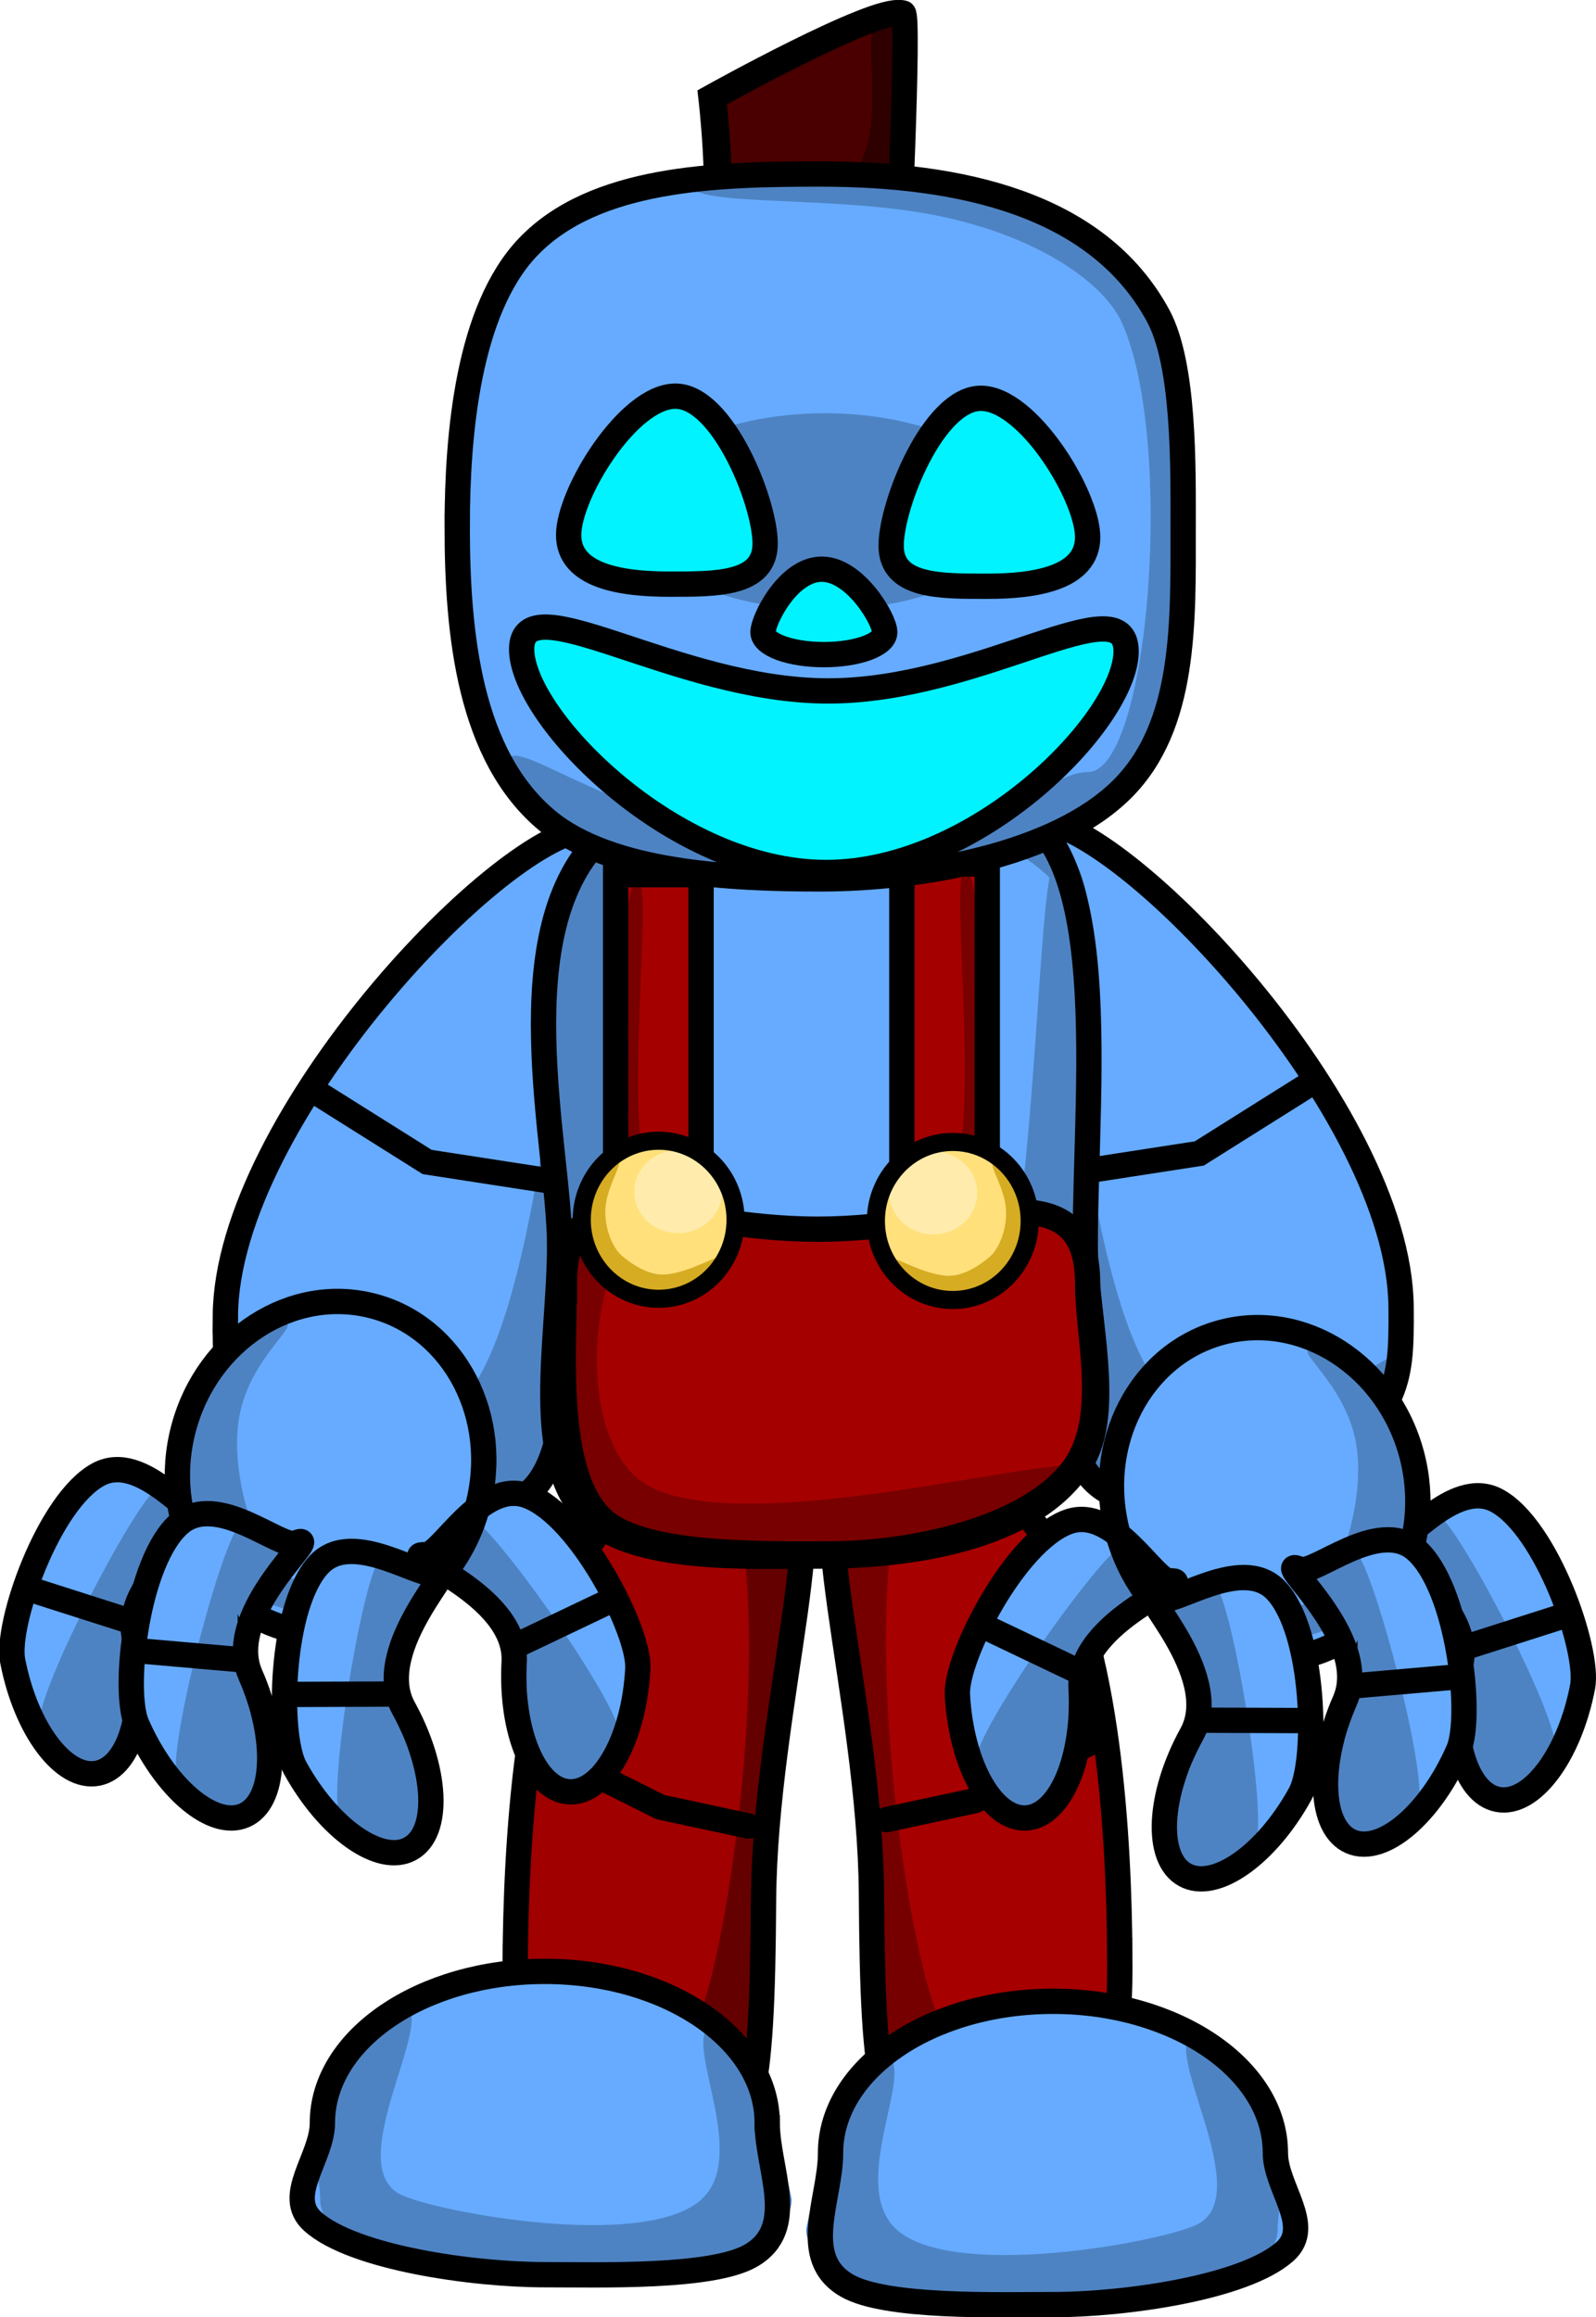 <svg version="1.1" xmlns="http://www.w3.org/2000/svg" xmlns:xlink="http://www.w3.org/1999/xlink" width="220.625" height="320.296" viewBox="0,0,220.625,320.296"><g transform="translate(-127.583,-19.409)"><g data-paper-data="{&quot;isPaintingLayer&quot;:true}" fill-rule="nonzero" stroke-linejoin="miter" stroke-miterlimit="10" stroke-dasharray="" stroke-dashoffset="0" style="mix-blend-mode: normal"><g data-paper-data="{&quot;index&quot;:null}"><path d="M282.591,289.496c0.037,5.904 -0.048,9.202 -1.285,12.793c-4.446,12.906 -16.213,14.032 -22.969,14.114c-8.636,0.104 -9.904,-8.024 -10.073,-35.15c-0.169,-27.126 -10.717,-58.944 -2.081,-59.048c3.28,-0.039 14.558,-0.615 22.06,6.086c1.902,1.699 3.99,5.247 5.548,7.772c8.475,13.73 8.711,39.223 8.799,53.433z" fill="#a70000" stroke="#000000" stroke-width="0" stroke-linecap="butt"/><path d="M281.994,296.862c0.049,7.903 -13.431,19.066 -22.481,19.175c-9.05,0.109 -10.243,-10.877 -10.292,-18.78c-0.025,-4.082 0.576,-19.537 -1.755,-37.249c-2.181,-16.577 -7.465,-35.606 -3.09,-35.659c1.159,-0.014 23.628,-1.565 24.497,4.723c0.49,3.544 -16.745,-4.079 -17.655,0.918c-3.592,19.728 1.784,59.582 6.533,69.325c8.57,17.58 24.218,-6.518 24.243,-2.451z" fill="#760000" stroke="none" stroke-width="0" stroke-linecap="butt"/><path d="M282.377,289.499c0.037,5.904 -0.048,9.202 -1.285,12.793c-4.446,12.906 -16.213,14.033 -22.969,14.114c-8.636,0.104 -9.904,-8.024 -10.073,-35.15c-0.169,-27.126 -10.717,-58.944 -2.081,-59.048c3.892,-0.047 18.721,-1.638 26.069,9.815c8.959,13.962 10.245,42.574 10.338,57.476z" fill="none" stroke="#000000" stroke-width="3.5" stroke-linecap="butt"/><path d="M279.176,259.871l-16.853,8.43l-12.194,2.62" fill="none" stroke="#000000" stroke-width="3.5" stroke-linecap="round"/></g><g><path d="M198.59,290.382c0.088,-14.21 0.029,-39.998 8.504,-53.728c1.558,-2.524 3.941,-5.777 5.843,-7.476c7.502,-6.701 18.78,-6.125 22.06,-6.086c8.636,0.104 -1.912,31.922 -2.081,59.048c-0.169,27.126 -1.437,35.254 -10.073,35.15c-6.756,-0.081 -18.523,-1.207 -22.969,-14.114c-1.237,-3.591 -1.322,-6.889 -1.285,-12.793z" fill="#a00000" stroke="#000000" stroke-width="0" stroke-linecap="butt"/><path d="M223.43,300.199c4.749,-9.742 10.125,-49.597 6.533,-69.325c-0.91,-4.996 -18.144,2.627 -17.655,-0.918c0.869,-6.288 23.337,-4.737 24.497,-4.723c4.375,0.053 -0.909,19.082 -3.09,35.659c-2.331,17.712 -1.729,33.167 -1.755,37.249c-0.049,7.903 -1.242,18.889 -10.292,18.78c-9.05,-0.109 -22.53,-11.272 -22.481,-19.175c0.025,-4.066 15.674,20.031 24.243,2.451z" fill="#650000" stroke="none" stroke-width="0" stroke-linecap="butt"/><path d="M198.804,290.385c0.093,-14.902 1.379,-43.514 10.338,-57.476c7.349,-11.453 22.178,-9.861 26.069,-9.815c8.636,0.104 -1.912,31.922 -2.081,59.048c-0.169,27.126 -1.437,35.254 -10.073,35.15c-6.756,-0.081 -18.523,-1.207 -22.969,-14.114c-1.237,-3.591 -1.322,-6.889 -1.285,-12.793z" fill="none" stroke="#000000" stroke-width="3.5" stroke-linecap="butt"/><path d="M231.053,271.806l-12.194,-2.62l-16.853,-8.43" fill="none" stroke="#000000" stroke-width="3.5" stroke-linecap="round"/></g><g data-paper-data="{&quot;index&quot;:null}"><path d="M321.561,200.037c0.051,5.904 -0.067,9.202 -1.787,12.793c-6.184,12.906 -22.552,14.032 -31.949,14.114c-12.013,0.104 -13.776,-8.024 -14.011,-35.15c-0.235,-27.126 -14.907,-58.944 -2.894,-59.048c12.013,-0.104 50.407,40.165 50.642,67.291z" fill="#66abff" stroke="#000000" stroke-width="0" stroke-linecap="butt"/><path d="M320.73,207.403c0.068,7.903 -18.682,19.066 -31.271,19.175c-12.588,0.109 -14.248,-10.877 -14.316,-18.78c-0.035,-4.082 0.801,-19.537 -2.441,-37.249c-3.034,-16.577 -10.384,-35.606 -4.299,-35.659c6.111,-0.053 7.357,58.379 18.604,74.965c11.92,17.58 33.687,-6.518 33.722,-2.451z" fill="#4e83c3" stroke="none" stroke-width="0" stroke-linecap="butt"/><path d="M321.263,200.04c0.051,5.904 -0.067,9.202 -1.787,12.793c-6.184,12.906 -22.552,14.033 -31.949,14.114c-12.013,0.104 -13.776,-8.024 -14.011,-35.15c-0.235,-27.126 -14.907,-58.944 -2.895,-59.048c12.013,-0.104 50.407,40.165 50.642,67.291z" fill="none" stroke="#000000" stroke-width="3.5" stroke-linecap="butt"/><path d="M308.186,169.526l-14.818,9.315l-16.962,2.62" fill="none" stroke="#000000" stroke-width="3.5" stroke-linecap="round"/></g><g><path d="M158.439,201.218c0.235,-27.126 38.629,-67.395 50.642,-67.291c12.013,0.104 -2.66,31.922 -2.894,59.048c-0.235,27.126 -1.998,35.254 -14.011,35.15c-9.398,-0.081 -25.766,-1.207 -31.949,-14.114c-1.72,-3.591 -1.838,-6.889 -1.787,-12.793z" fill="#66abff" stroke="#000000" stroke-width="0" stroke-linecap="butt"/><path d="M159.27,208.583c0.035,-4.066 21.802,20.031 33.722,2.451c11.247,-16.587 12.493,-75.018 18.604,-74.965c6.086,0.053 -1.264,19.082 -4.299,35.659c-3.242,17.712 -2.405,33.167 -2.441,37.249c-0.068,7.903 -1.728,18.889 -14.316,18.78c-12.588,-0.109 -31.339,-11.272 -31.271,-19.175z" fill="#4e83c3" stroke="none" stroke-width="0" stroke-linecap="butt"/><path d="M158.737,201.221c0.235,-27.126 38.629,-67.395 50.642,-67.291c12.013,0.104 -2.66,31.922 -2.894,59.048c-0.235,27.126 -1.998,35.254 -14.011,35.15c-9.398,-0.081 -25.766,-1.207 -31.949,-14.114c-1.721,-3.591 -1.838,-6.889 -1.787,-12.793z" fill="none" stroke="#000000" stroke-width="3.5" stroke-linecap="butt"/><path d="M203.594,182.642l-16.962,-2.62l-14.818,-9.315" fill="none" stroke="#000000" stroke-width="3.5" stroke-linecap="round"/></g><g stroke-linecap="butt"><path d="M204.648,190.641c0,-13.395 -7.909,-43.688 6.07,-56.729c10.78,-10.057 42.609,-4.829 51.345,-4.829c20.064,0 15.243,37.833 15.243,61.558c0,9.628 3.927,22.945 -0.597,30.108c-6.624,10.488 -23.81,12.85 -35.731,12.85c-8.905,0 -25.953,0.935 -32.272,-5.353c-7.918,-7.88 -4.057,-24.41 -4.057,-37.605z" fill="#66abff" stroke="#000000" stroke-width="0"/><path d="M218.673,225.376c9.496,1.422 30.393,-9.196 39.038,-9.196c11.311,0 12.435,-50.658 14.325,-70.563c1.666,-17.541 4.718,-4.999 4.718,-0.148c0,3.833 0.107,26.32 0.439,46.218c0.192,11.509 3.014,20.384 -0.675,28.857c-7.159,16.447 -32.697,13.055 -41.542,13.055c-21.279,0 -31.444,-7.508 -31.444,-17.862c0,-6.147 1.263,7.561 15.139,9.639z" fill="#4e83c3" stroke="none" stroke-width="0"/><path d="M203.534,150.488c0,-4.135 2.248,-10.914 6.569,-14.036c6.67,-4.82 17.869,-5.007 30.189,-5.007c11.876,0 24.907,-0.649 31.963,3.124c5.005,2.676 5.976,8.898 5.976,13.262c0,1.59 -3.977,-10.298 -16.132,-12.774c-15.803,-3.219 -41.149,2.745 -45.627,5.886c-14.857,10.421 14.032,59.294 0.791,59.294c-20.301,0 -13.729,-39.231 -13.729,-49.749z" fill="#4e83c3" stroke="none" stroke-width="0"/><path d="M204.944,191.527c0,-13.395 -7.909,-43.688 6.07,-56.729c10.78,-10.057 42.609,-4.829 51.345,-4.829c20.064,0 15.243,37.833 15.243,61.558c0,9.628 3.927,22.945 -0.597,30.108c-6.624,10.488 -23.81,12.85 -35.731,12.85c-8.905,0 -25.953,0.935 -32.272,-5.353c-7.918,-7.88 -4.057,-24.41 -4.057,-37.605z" fill="none" stroke="#000000" stroke-width="3.5"/><path d="M252.249,201.417v-63.773h11.81v63.773z" data-paper-data="{&quot;index&quot;:null}" fill="#a50000" stroke="#000000" stroke-width="0"/><path d="M264.059,181.784c0,4.973 -2.445,9.005 -5.462,9.005c-3.017,0 -5.462,-4.032 -5.462,-9.005c0,-1.866 6.287,2.963 7.292,-4.293c1.674,-12.08 -1.353,-37.779 0.532,-37.779c3.017,0 3.1,37.099 3.1,42.072z" data-paper-data="{&quot;index&quot;:null}" fill="#780000" stroke="none" stroke-width="0"/><path d="M252.249,202.598v-63.773h11.81v63.773z" data-paper-data="{&quot;index&quot;:null}" fill="none" stroke="#000000" stroke-width="3.5"/><path d="M212.686,202.894v-63.773h11.81v63.773z" fill="#a50000" stroke="#000000" stroke-width="0"/><path d="M215.786,141.188c1.885,0 -1.142,25.699 0.532,37.779c1.005,7.256 7.292,2.427 7.292,4.293c0,4.973 -2.445,9.005 -5.462,9.005c-3.017,0 -5.462,-4.032 -5.462,-9.005c0,-4.973 0.083,-42.072 3.1,-42.072z" fill="#780000" stroke="none" stroke-width="0"/><path d="M212.686,204.075v-63.773h11.81v63.773z" fill="none" stroke="#000000" stroke-width="3.5"/><path d="M205.01,197.136c0,-16.55 15.012,-7.529 34.986,-7.529c19.975,0 37.348,-9.022 37.348,7.529c0,7.55 3.249,18.935 -2.178,25.875c-6.47,8.274 -22.536,11.473 -33.399,11.473c-8.804,0 -24.254,0.346 -30.526,-3.986c-7.958,-5.497 -6.232,-24.106 -6.232,-33.362z" fill="#a50000" stroke="#000000" stroke-width="0"/><path d="M206.191,222.527c0,-6.278 -7.823,-36.167 11.662,-36.167c3.76,0 -3.64,2.979 -5.923,9.477c-3.311,9.426 -2.374,23.973 4.642,28.537c13.211,8.594 60.183,-5.156 60.183,-1.847c0,6.278 -15.796,11.367 -35.282,11.367c-19.486,0 -35.282,-5.089 -35.282,-11.367z" fill="#780000" stroke="none" stroke-width="0"/><path d="M205.6,196.841c0,-16.55 15.012,-7.529 34.986,-7.529c19.975,0 37.348,-9.022 37.348,7.529c0,7.55 3.249,18.935 -2.178,25.875c-6.47,8.274 -22.536,11.473 -33.399,11.473c-8.804,0 -24.254,0.346 -30.526,-3.986c-7.958,-5.497 -6.232,-24.106 -6.232,-33.362z" fill="none" stroke="#000000" stroke-width="3.5"/><path d="M218.296,176.912c5.87,0 10.629,4.891 10.629,10.924c0,6.033 -4.759,10.924 -10.629,10.924c-5.87,0 -10.629,-4.891 -10.629,-10.924c0,-6.033 4.759,-10.924 10.629,-10.924z" fill="#ffe07b" stroke="#000000" stroke-width="0"/><path d="M221.333,178.388c3.354,0 6.074,2.568 6.074,5.736c0,3.168 -2.719,5.736 -6.074,5.736c-3.354,0 -6.074,-2.568 -6.074,-5.736c0,-3.168 2.719,-5.736 6.074,-5.736z" fill="#ffecac" stroke="none" stroke-width="0"/><path d="M212.728,179.738c1.358,0 -0.852,2.764 -1.365,5.93c-0.465,2.872 0.734,6.105 2.224,7.345c1.145,0.953 3.584,2.798 6.088,2.55c3.71,-0.367 7.562,-3.112 7.562,-2.159c0,3.354 -4.003,6.074 -8.942,6.074c-4.938,0 -8.942,-2.719 -8.942,-6.074c0,-3.354 -1.564,-13.666 3.374,-13.666z" fill="#d6ac23" stroke="none" stroke-width="0"/><path d="M218.633,177.081c5.87,0 10.629,4.891 10.629,10.924c0,6.033 -4.759,10.924 -10.629,10.924c-5.87,0 -10.629,-4.891 -10.629,-10.924c0,-6.033 4.759,-10.924 10.629,-10.924z" fill="none" stroke="#000000" stroke-width="2.5"/><g data-paper-data="{&quot;index&quot;:null}"><path d="M270.259,188.005c0,6.033 -4.759,10.924 -10.629,10.924c-5.87,0 -10.629,-4.891 -10.629,-10.924c0,-6.033 4.759,-10.924 10.629,-10.924c5.87,0 10.629,4.891 10.629,10.924z" fill="#ffe07b" stroke="#000000" stroke-width="0"/><path d="M262.667,184.293c0,3.168 -2.719,5.736 -6.074,5.736c-3.354,0 -6.074,-2.568 -6.074,-5.736c0,-3.168 2.719,-5.736 6.074,-5.736c3.354,0 6.074,2.568 6.074,5.736z" fill="#ffecac" stroke="none" stroke-width="0"/><path d="M268.572,193.572c0,3.354 -4.003,6.074 -8.942,6.074c-4.938,0 -8.942,-2.719 -8.942,-6.074c0,-0.953 3.852,1.792 7.562,2.159c2.504,0.248 4.942,-1.597 6.088,-2.55c1.49,-1.24 2.69,-4.473 2.224,-7.345c-0.513,-3.166 -2.723,-5.93 -1.365,-5.93c4.938,0 3.374,10.311 3.374,13.666z" fill="#d6ac23" stroke="none" stroke-width="0"/><path d="M269.921,188.174c0,6.033 -4.759,10.924 -10.629,10.924c-5.87,0 -10.629,-4.891 -10.629,-10.924c0,-6.033 4.759,-10.924 10.629,-10.924c5.87,0 10.629,4.891 10.629,10.924z" fill="none" stroke="#000000" stroke-width="2.5"/></g></g><g stroke-width="3.5" stroke-linecap="butt"><path d="M218.296,71.51c0,0 6.566,-12.962 7.874,-19.643c1.206,-6.16 -0.306,-19.007 -0.306,-19.007c0,0 22.615,-12.603 26.237,-11.649c0.874,0.23 -0.781,35.026 -0.781,35.026l4.128,15.273z" fill="#4a0000" stroke="#000000"/><path d="M225.176,48.601c0,-1.975 15.99,0.496 20.26,-4.902c5.59,-7.067 0.179,-22.06 4.164,-22.06c7.029,0 1.032,22.4 1.032,26.961c0,4.562 -5.699,8.26 -12.728,8.26c-7.029,0 -12.728,-3.698 -12.728,-8.26z" fill="#2e0000" stroke="none"/><path d="M218.64,71.51c0,0 6.566,-12.962 7.874,-19.643c1.206,-6.16 -0.306,-19.007 -0.306,-19.007c0,0 22.615,-12.603 26.237,-11.649c0.874,0.23 -0.781,35.026 -0.781,35.026l4.128,15.273z" fill="none" stroke="#000000"/><path d="M190.787,92.177c0,-12.779 1.496,-29.931 9.787,-38.62c2.988,-3.131 6.774,-5.294 11.024,-6.786c8.787,-3.086 19.559,-3.309 29.365,-3.309c19.292,0 38.315,4.075 46.712,19.577c3.664,6.765 3.465,20.964 3.465,29.139c0,13.264 0.386,27.563 -8.471,36.347c-9.109,9.035 -27.656,12.368 -41.706,12.368c-12.383,0 -28.914,-0.782 -37.666,-8.001c-10.834,-8.936 -12.511,-25.832 -12.511,-40.715z" fill="#66abff" stroke="none"/><path d="M241.62,76.529c14.675,0 26.572,6.081 26.572,13.581c0,7.501 -11.897,13.581 -26.572,13.581c-14.675,0 -26.572,-6.081 -26.572,-13.581c0,-7.501 11.897,-13.581 26.572,-13.581z" fill="#4e83c3" stroke="none"/><path d="M197.629,125.097c0,-5.267 14.078,7.943 34.581,9.349c9.113,0.625 21.746,1.091 31.297,-1.996c6.546,-2.115 10.566,-6.32 14.428,-6.32c8.547,0 12.061,-45.786 4.754,-62.075c-2.74,-6.108 -13.091,-12.76 -27.549,-15.211c-14.672,-2.488 -33.424,-0.757 -32.063,-4.34c3.002,-7.901 52.791,4.688 52.791,7.668c0,1.431 9.841,1.498 12.688,10.091c4.826,14.57 3.382,41.472 0.317,52.601c-6.762,24.556 -38.202,26.915 -51.091,26.915c-22.176,0 -40.153,-7.468 -40.153,-16.681z" fill="#4e83c3" stroke="none"/><path d="M190.787,92.177c0,-12.779 1.496,-29.931 9.787,-38.62c9.165,-9.605 25.84,-10.095 40.389,-10.095c19.292,0 38.315,4.075 46.712,19.577c3.664,6.765 3.465,20.964 3.465,29.139c0,13.264 0.386,27.563 -8.471,36.347c-9.109,9.035 -27.656,12.368 -41.706,12.368c-12.383,0 -28.914,-0.782 -37.666,-8.001c-10.834,-8.936 -12.511,-25.832 -12.511,-40.715z" fill="none" stroke="#000000"/><path d="M242.063,114.911c21.116,0 41.187,-14.838 41.187,-5.462c0,9.376 -20.366,30.558 -41.482,30.558c-21.116,0 -42.072,-21.477 -42.072,-30.853c0,-9.376 21.251,5.757 42.368,5.757z" fill="#00f3ff" stroke="#000000"/><path d="M220.953,74.167c6.522,0 12.4,14.665 12.4,20.372c0,5.707 -6.764,5.61 -13.286,5.61c-6.522,0 -13.876,-1.084 -13.876,-6.791c0,-5.707 8.24,-19.191 14.762,-19.191z" fill="#00f3ff" stroke="#000000"/><path d="M277.935,93.653c0,5.707 -7.354,6.791 -13.876,6.791c-6.522,0 -13.286,0.097 -13.286,-5.61c0,-5.707 5.878,-20.372 12.4,-20.372c6.522,0 14.762,13.484 14.762,19.191z" data-paper-data="{&quot;index&quot;:null}" fill="#00f3ff" stroke="#000000"/><path d="M241.177,98.082c4.647,0 8.71,6.998 8.71,8.71c0,1.712 -3.767,3.1 -8.414,3.1c-4.647,0 -8.414,-1.388 -8.414,-3.1c0,-1.712 3.472,-8.71 8.119,-8.71z" fill="#00f3ff" stroke="#000000"/></g><g stroke-linecap="butt"><path d="M273.143,296.031c16.98,0 30.745,9.385 30.745,20.962c0,4.794 5.288,10.097 1.317,13.629c-5.619,4.997 -22.113,7.334 -32.063,7.334c-7.603,0 -23.128,0.48 -28.495,-2.637c-6.619,-3.845 -2.251,-11.932 -2.251,-18.325c0,-11.577 13.765,-20.962 30.745,-20.962z" fill="#66abff" stroke="#000000" stroke-width="0"/><path d="M239.033,327.622c0,-1.072 5.754,-24.702 10.41,-24.301c5.916,0.51 -5.427,18.256 2.397,24.53c8.175,6.556 35.507,1.59 41.032,-0.876c9.066,-4.047 -6.323,-26.515 0.463,-26.515c5.577,0 7.822,7.919 9.532,10.883c3.807,6.599 1.328,12.004 1.328,16.28c0,6.196 -14.587,11.219 -32.581,11.219c-17.994,0 -32.581,-5.023 -32.581,-11.219z" fill="#4e83c3" stroke="none" stroke-width="0"/><path d="M273.143,296.031c16.98,0 30.745,9.385 30.745,20.962c0,4.794 5.288,10.097 1.317,13.629c-5.619,4.997 -22.113,7.334 -32.063,7.334c-7.603,0 -23.128,0.48 -28.495,-2.637c-6.619,-3.845 -2.251,-11.932 -2.251,-18.325c0,-11.577 13.765,-20.962 30.745,-20.962z" fill="none" stroke="#000000" stroke-width="3.5"/></g><g data-paper-data="{&quot;index&quot;:null}" stroke-linecap="butt"><path d="M233.641,312.859c0,6.393 4.368,14.48 -2.251,18.325c-5.367,3.118 -20.891,2.637 -28.495,2.637c-9.949,0 -26.443,-2.336 -32.063,-7.334c-3.971,-3.531 1.317,-8.835 1.317,-13.629c0,-11.577 13.765,-20.962 30.745,-20.962c16.98,0 30.745,9.385 30.745,20.962z" fill="#66abff" stroke="#000000" stroke-width="0"/><path d="M237.006,323.488c0,6.196 -14.587,11.219 -32.581,11.219c-17.994,0 -32.581,-5.023 -32.581,-11.219c0,-4.276 -2.479,-9.68 1.328,-16.28c1.71,-2.964 3.955,-10.883 9.532,-10.883c6.786,0 -8.603,22.468 0.463,26.515c5.525,2.466 32.857,7.432 41.032,0.876c7.824,-6.274 -3.52,-24.021 2.397,-24.53c4.656,-0.401 10.41,23.229 10.41,24.301z" fill="#4e83c3" stroke="none" stroke-width="0"/><path d="M233.641,312.859c0,6.393 4.368,14.48 -2.251,18.325c-5.367,3.118 -20.891,2.637 -28.495,2.637c-9.949,0 -26.443,-2.336 -32.063,-7.334c-3.971,-3.531 1.317,-8.835 1.317,-13.629c0,-11.577 13.765,-20.962 30.745,-20.962c16.98,0 30.745,9.385 30.745,20.962z" fill="none" stroke="#000000" stroke-width="3.5"/></g><g><g><path d="M329.923,249.546c1.828,-9.487 -14.759,-17.248 -10.116,-16.353c2.17,0.418 9.019,-9.395 15.059,-6.164c6.883,3.682 12.843,20.704 11.87,25.757c-1.828,9.487 -7.073,16.453 -11.716,15.558c-4.643,-0.894 -6.924,-9.31 -5.097,-18.798z" fill="#66abff" stroke="#000000" stroke-width="0" stroke-linecap="butt"/><path d="M330.108,258.318c0.296,-1.536 1.711,-7.779 -0.587,-13.678c-1.429,-3.668 -6.257,-6.677 -7.705,-9.942c-2.01,-4.532 3.325,-6.251 4.288,-6.066c2.624,0.506 17.23,28.614 16.472,32.551c-0.758,3.936 -3.5,6.717 -6.125,6.212c-2.624,-0.506 -6.959,-3.964 -6.2,-7.9z" fill="#4e83c3" stroke="none" stroke-width="0" stroke-linecap="butt"/><path d="M329.541,249.329c1.828,-9.487 -14.759,-17.248 -10.116,-16.353c2.17,0.418 9.019,-9.395 15.059,-6.164c6.883,3.682 12.843,20.704 11.87,25.757c-1.828,9.487 -7.073,16.453 -11.716,15.558c-4.643,-0.894 -6.924,-9.311 -5.097,-18.798z" fill="none" stroke="#000000" stroke-width="3.5" stroke-linecap="butt"/><path d="M344.094,242.652l-13.329,4.255" fill="none" stroke="#000000" stroke-width="3.5" stroke-linecap="round"/></g><path d="M322.369,219.295c3.286,12.314 -3.148,24.724 -14.369,27.719c-11.222,2.994 -22.983,-4.561 -26.269,-16.875c-3.286,-12.314 3.148,-24.724 14.369,-27.719c11.222,-2.994 22.983,4.561 26.269,16.875z" fill="#66abff" stroke="#000000" stroke-width="0" stroke-linecap="butt"/><path d="M322.867,228.158c1.855,6.952 -4.692,14.735 -14.623,17.385c-9.931,2.65 -19.485,-0.837 -21.34,-7.789c-1.249,-4.679 16.518,9.797 23.816,1.304c1.725,-2.008 5.469,-11.436 4.433,-19.403c-1.092,-8.399 -8.248,-13.278 -6.582,-13.723c9.931,-2.65 12.441,15.274 14.296,22.226z" fill="#4e83c3" stroke="none" stroke-width="0" stroke-linecap="butt"/><g data-paper-data="{&quot;index&quot;:null}"><path d="M276.618,252.921c0.525,9.647 -2.877,17.676 -7.598,17.933c-4.721,0.257 -8.974,-7.356 -9.499,-17.003c-0.28,-5.138 7.933,-21.196 15.252,-23.91c6.422,-2.382 11.878,8.269 14.085,8.149c4.721,-0.257 -12.765,5.184 -12.24,14.831z" fill="#66abff" stroke="#000000" stroke-width="0" stroke-linecap="butt"/><path d="M274.944,262.733c0.218,4.003 -4.546,6.841 -7.214,6.987c-2.668,0.145 -5.008,-2.982 -5.226,-6.984c-0.218,-4.003 18.064,-29.872 20.732,-30.017c0.979,-0.053 6.032,2.373 3.426,6.591c-1.877,3.038 -7.069,5.365 -8.982,8.805c-3.077,5.533 -2.521,11.91 -2.436,13.472z" fill="#4e83c3" stroke="none" stroke-width="0" stroke-linecap="butt"/><path d="M277.026,252.757c0.525,9.647 -2.877,17.676 -7.598,17.933c-4.721,0.257 -8.974,-7.356 -9.499,-17.003c-0.28,-5.138 7.933,-21.196 15.252,-23.91c6.422,-2.382 11.878,8.269 14.085,8.149c4.721,-0.257 -12.765,5.184 -12.24,14.831z" fill="none" stroke="#000000" stroke-width="3.5" stroke-linecap="butt"/><path d="M263.512,244.169l12.629,6.023" fill="none" stroke="#000000" stroke-width="3.5" stroke-linecap="round"/></g><path d="M322.723,220.443c3.286,12.314 -3.148,24.724 -14.369,27.719c-11.222,2.994 -22.983,-4.561 -26.269,-16.875c-3.286,-12.314 3.148,-24.724 14.369,-27.719c11.222,-2.994 22.983,4.561 26.269,16.875z" fill="none" stroke="#000000" stroke-width="3.5" stroke-linecap="butt"/><g><path d="M313.823,254.782c3.872,-8.852 -10.598,-20.075 -6.266,-18.18c2.025,0.886 10.867,-7.178 16.047,-2.696c5.904,5.107 7.968,23.024 5.905,27.739c-3.872,8.852 -10.523,14.491 -14.855,12.596c-4.332,-1.895 -4.704,-10.607 -0.832,-19.459z" fill="#66abff" stroke="#000000" stroke-width="0" stroke-linecap="butt"/><path d="M312.071,263.379c0.627,-1.433 3.382,-7.211 2.44,-13.472c-0.586,-3.893 -4.633,-7.891 -5.327,-11.395c-0.962,-4.863 4.62,-5.366 5.519,-4.972c2.448,1.071 10.505,31.707 8.899,35.379c-1.607,3.673 -4.894,5.781 -7.342,4.71c-2.448,-1.071 -5.915,-5.399 -4.308,-9.072z" fill="#4e83c3" stroke="none" stroke-width="0" stroke-linecap="butt"/><path d="M313.498,254.485c3.872,-8.852 -10.598,-20.075 -6.266,-18.18c2.025,0.886 10.867,-7.178 16.047,-2.697c5.904,5.107 7.968,23.024 5.905,27.739c-3.872,8.852 -10.523,14.491 -14.855,12.596c-4.332,-1.895 -4.704,-10.607 -0.831,-19.459z" fill="none" stroke="#000000" stroke-width="3.5" stroke-linecap="butt"/><path d="M329.164,251.178l-13.939,1.215" fill="none" stroke="#000000" stroke-width="3.5" stroke-linecap="round"/></g><g><path d="M292.621,259.431c4.658,-8.465 -8.738,-20.952 -4.595,-18.672c1.936,1.065 11.472,-6.165 16.225,-1.233c5.417,5.62 5.852,23.651 3.371,28.159c-4.658,8.465 -11.791,13.479 -15.934,11.2c-4.142,-2.279 -3.725,-10.989 0.933,-19.454z" fill="#66abff" stroke="#000000" stroke-width="0" stroke-linecap="butt"/><path d="M290.098,267.834c0.754,-1.371 4.021,-6.876 3.649,-13.195c-0.231,-3.93 -3.9,-8.278 -4.273,-11.83c-0.518,-4.931 5.087,-4.925 5.946,-4.453c2.341,1.288 7.593,32.527 5.66,36.039c-1.932,3.512 -5.397,5.315 -7.738,4.026c-2.341,-1.288 -5.402,-5.912 -3.47,-9.424z" fill="#4e83c3" stroke="none" stroke-width="0" stroke-linecap="butt"/><path d="M292.324,259.106c4.658,-8.465 -8.738,-20.951 -4.595,-18.672c1.936,1.065 11.472,-6.165 16.225,-1.233c5.417,5.62 5.852,23.651 3.371,28.159c-4.658,8.465 -11.791,13.479 -15.934,11.2c-4.142,-2.279 -3.725,-10.989 0.933,-19.454z" fill="none" stroke="#000000" stroke-width="3.5" stroke-linecap="butt"/><path d="M308.225,257.23l-13.991,-0.051" fill="none" stroke="#000000" stroke-width="3.5" stroke-linecap="round"/></g></g><g data-paper-data="{&quot;index&quot;:null}"><g><path d="M145.763,245.933c1.828,9.487 -0.454,17.903 -5.097,18.798c-4.643,0.894 -9.888,-6.071 -11.716,-15.558c-0.974,-5.053 4.986,-22.076 11.87,-25.757c6.04,-3.231 12.889,6.583 15.059,6.164c4.643,-0.894 -11.944,6.866 -10.116,16.353z" fill="#66abff" stroke="#000000" stroke-width="0" stroke-linecap="butt"/><path d="M145.436,255.881c0.758,3.936 -3.576,7.394 -6.2,7.9c-2.624,0.506 -5.366,-2.275 -6.125,-6.212c-0.758,-3.936 13.848,-32.045 16.472,-32.551c0.963,-0.186 6.298,1.534 4.288,6.066c-1.448,3.265 -6.276,6.273 -7.705,9.942c-2.298,5.899 -0.883,12.142 -0.587,13.678z" fill="#4e83c3" stroke="none" stroke-width="0" stroke-linecap="butt"/><path d="M146.146,245.715c1.828,9.487 -0.454,17.903 -5.097,18.798c-4.643,0.894 -9.888,-6.071 -11.716,-15.558c-0.974,-5.053 4.986,-22.076 11.87,-25.757c6.04,-3.231 12.889,6.583 15.059,6.164c4.643,-0.894 -11.944,6.866 -10.116,16.353z" fill="none" stroke="#000000" stroke-width="3.5" stroke-linecap="butt"/><path d="M131.592,239.038l13.329,4.255" fill="none" stroke="#000000" stroke-width="3.5" stroke-linecap="round"/></g><path d="M153.318,215.681c3.286,-12.314 15.047,-19.87 26.269,-16.875c11.222,2.994 17.655,15.405 14.369,27.719c-3.286,12.314 -15.047,19.87 -26.269,16.875c-11.222,-2.994 -17.655,-15.405 -14.37,-27.719z" fill="#66abff" stroke="#000000" stroke-width="0" stroke-linecap="butt"/><path d="M152.82,224.544c1.855,-6.952 4.365,-24.876 14.296,-22.226c1.666,0.445 -5.49,5.324 -6.582,13.723c-1.036,7.967 2.708,17.395 4.433,19.403c7.298,8.493 25.065,-5.983 23.816,-1.304c-1.855,6.952 -11.409,10.439 -21.34,7.789c-9.931,-2.65 -16.478,-10.433 -14.623,-17.385z" fill="#4e83c3" stroke="none" stroke-width="0" stroke-linecap="butt"/><g data-paper-data="{&quot;index&quot;:null}"><path d="M199.069,249.307c0.525,-9.647 -16.961,-15.088 -12.24,-14.831c2.207,0.12 7.662,-10.531 14.085,-8.149c7.319,2.714 15.531,18.772 15.252,23.91c-0.525,9.647 -4.778,17.26 -9.499,17.003c-4.721,-0.257 -8.123,-8.286 -7.598,-17.933z" fill="#66abff" stroke="#000000" stroke-width="0" stroke-linecap="butt"/><path d="M200.441,257.973c0.085,-1.562 0.641,-7.939 -2.436,-13.472c-1.913,-3.441 -7.105,-5.767 -8.982,-8.805c-2.606,-4.218 2.447,-6.644 3.426,-6.591c2.668,0.145 20.95,26.015 20.732,30.017c-0.218,4.003 -2.558,7.13 -5.226,6.985c-2.668,-0.145 -7.432,-2.984 -7.214,-6.987z" fill="#4e83c3" stroke="none" stroke-width="0" stroke-linecap="butt"/><path d="M198.66,249.143c0.525,-9.647 -16.961,-15.088 -12.24,-14.831c2.207,0.12 7.662,-10.531 14.085,-8.149c7.319,2.714 15.531,18.772 15.252,23.91c-0.525,9.647 -4.778,17.26 -9.499,17.003c-4.721,-0.257 -8.123,-8.286 -7.598,-17.933z" fill="none" stroke="#000000" stroke-width="3.5" stroke-linecap="butt"/><path d="M212.174,240.555l-12.629,6.023" fill="none" stroke="#000000" stroke-width="3.5" stroke-linecap="round"/></g><path d="M179.233,199.954c11.222,2.994 17.655,15.405 14.369,27.719c-3.286,12.314 -15.047,19.87 -26.269,16.875c-11.222,-2.994 -17.655,-15.405 -14.369,-27.719c3.286,-12.314 15.047,-19.87 26.269,-16.875z" fill="none" stroke="#000000" stroke-width="3.5" stroke-linecap="butt"/><g><path d="M161.864,251.168c3.872,8.852 3.5,17.564 -0.832,19.459c-4.332,1.895 -10.982,-3.744 -14.855,-12.596c-2.063,-4.715 0.002,-22.632 5.905,-27.739c5.18,-4.481 14.023,3.582 16.047,2.696c4.332,-1.895 -10.139,9.328 -6.266,18.18z" fill="#66abff" stroke="#000000" stroke-width="0" stroke-linecap="butt"/><path d="M163.735,260.945c1.607,3.673 -1.86,8.001 -4.308,9.072c-2.448,1.071 -5.736,-1.038 -7.342,-4.71c-1.607,-3.673 6.45,-34.308 8.899,-35.379c0.898,-0.393 6.481,0.109 5.519,4.972c-0.693,3.503 -4.74,7.502 -5.327,11.395c-0.943,6.26 1.813,12.038 2.44,13.472z" fill="#4e83c3" stroke="none" stroke-width="0" stroke-linecap="butt"/><path d="M162.189,250.872c3.872,8.852 3.5,17.564 -0.831,19.459c-4.332,1.895 -10.982,-3.744 -14.855,-12.596c-2.063,-4.715 0.002,-22.632 5.905,-27.739c5.18,-4.481 14.023,3.582 16.047,2.697c4.332,-1.895 -10.139,9.328 -6.266,18.18z" fill="none" stroke="#000000" stroke-width="3.5" stroke-linecap="butt"/><path d="M146.522,247.564l13.939,1.215" fill="none" stroke="#000000" stroke-width="3.5" stroke-linecap="round"/></g><g><path d="M183.066,255.817c4.658,8.465 5.075,17.175 0.933,19.454c-4.142,2.279 -11.276,-2.735 -15.934,-11.2c-2.481,-4.509 -2.046,-22.539 3.371,-28.159c4.753,-4.932 14.289,2.298 16.225,1.233c4.142,-2.279 -9.253,10.207 -4.595,18.672z" fill="#66abff" stroke="#000000" stroke-width="0" stroke-linecap="butt"/><path d="M185.814,265.384c1.932,3.512 -1.128,8.136 -3.47,9.424c-2.341,1.288 -5.806,-0.514 -7.738,-4.026c-1.932,-3.512 3.319,-34.751 5.66,-36.039c0.859,-0.473 6.465,-0.478 5.946,4.453c-0.373,3.552 -4.042,7.9 -4.273,11.83c-0.372,6.32 2.895,11.825 3.649,13.195z" fill="#4e83c3" stroke="none" stroke-width="0" stroke-linecap="butt"/><path d="M183.363,255.492c4.658,8.465 5.075,17.175 0.933,19.454c-4.142,2.279 -11.276,-2.735 -15.934,-11.2c-2.481,-4.509 -2.046,-22.539 3.371,-28.159c4.753,-4.932 14.289,2.298 16.225,1.233c4.142,-2.279 -9.253,10.207 -4.595,18.672z" fill="none" stroke="#000000" stroke-width="3.5" stroke-linecap="butt"/><path d="M167.461,253.616l13.991,-0.051" fill="none" stroke="#000000" stroke-width="3.5" stroke-linecap="round"/></g></g></g></g></svg>